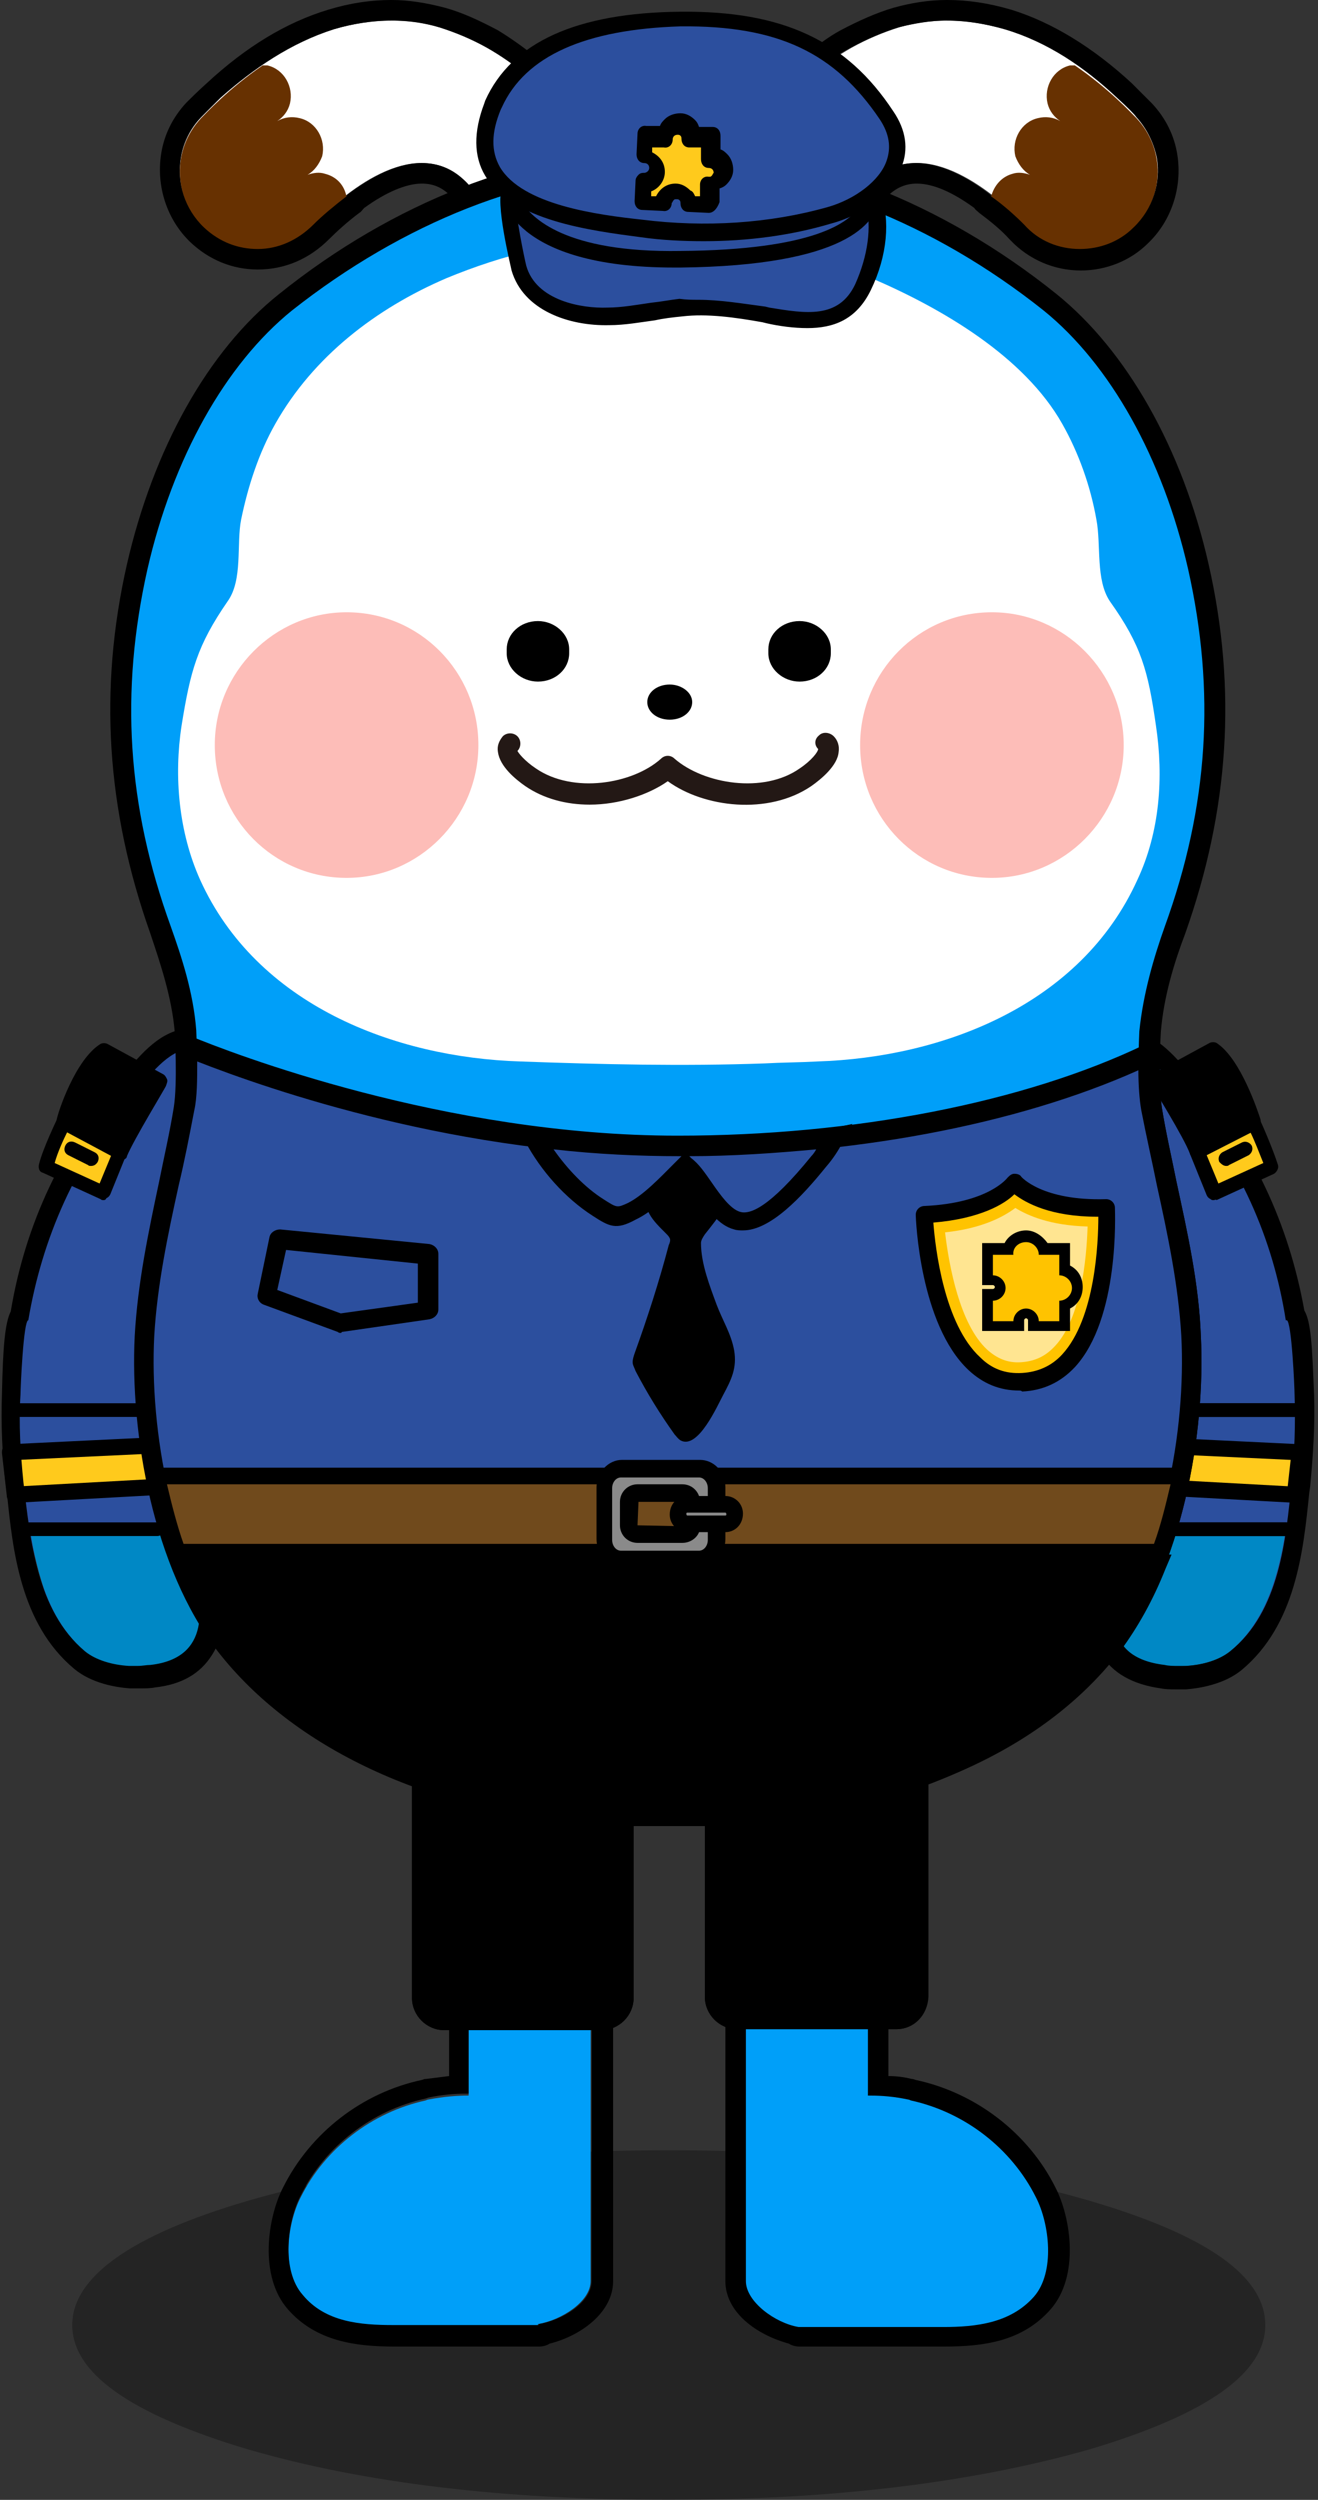 <?xml version="1.0" encoding="utf-8"?>
<!-- Generator: Adobe Illustrator 26.0.3, SVG Export Plug-In . SVG Version: 6.00 Build 0)  -->
<svg version="1.1" id="레이어_1" xmlns="http://www.w3.org/2000/svg" xmlns:xlink="http://www.w3.org/1999/xlink" x="0px"
	 y="0px" viewBox="0 0 135 256" style="enable-background:new 0 0 135 256;" xml:space="preserve">
<rect x="0" y="0" width="135" height="256" fill="#333333" stroke="none"/>
<style type="text/css">
	.st0{opacity:0.3;fill-rule:evenodd;clip-rule:evenodd;enable-background:new    ;}
	.st1{fill:#FFFFFF;}
	.st2{fill:#673101;}
	.st3{fill-rule:evenodd;clip-rule:evenodd;fill:#009FF9;}
	.st4{fill:#009FF9;}
	.st5{fill:#2C4F9E;}
	.st6{fill:#0088C5;}
	.st7{fill:none;stroke:#000000;stroke-width:1.421;stroke-linecap:round;stroke-linejoin:round;stroke-miterlimit:10;}
	.st8{fill:#FFCA1C;}
	.st9{fill-rule:evenodd;clip-rule:evenodd;fill:#FFFFFF;}
	.st10{fill-rule:evenodd;clip-rule:evenodd;fill:#FDBDB8;}
	.st11{fill-rule:evenodd;clip-rule:evenodd;}
	.st12{fill:#231815;}
	.st13{fill-rule:evenodd;clip-rule:evenodd;fill:#2C4F9E;}
	.st14{fill:#FFC300;}
	.st15{fill:#FFE591;}
	.st16{fill-rule:evenodd;clip-rule:evenodd;fill:#704A1C;}
	.st17{fill:#8A8A8A;}
</style>
<path class="st0" d="M25.3,250.8c-12-3.6-17.9-7.8-17.9-12.7s6-9.2,17.9-12.7c12-3.5,26.4-5.2,43.2-5.2c16.9,0,31.3,1.7,43.2,5.2
	s17.9,7.7,17.9,12.7c0,4.9-5.9,9.1-17.9,12.7c-11.9,3.4-26.3,5.2-43.2,5.2C51.7,256,37.3,254.3,25.3,250.8z"/>
<g>
	<path class="st1" d="M45,2.8c1.6,0.5,3.3,1.2,4.9,2.1c1.4,0.8,2.7,1.7,3.9,2.7c3.9,3.2,8.9,13.4,3.5,17.5c-3.9,2.9-7.4-4.4-9.6-6.5
		c-4.9-4.8-11.8,0.5-15.6,4.4c-3,3.2-8,3.3-11.2,0.3s-3.3-8.1-0.3-11.3c3.7-4,8.3-7.4,13.5-9C38.1,1.9,41.5,1.8,45,2.8z"/>
	<path class="st2" d="M33.3,17.8c-0.6-0.2-1.2-0.1-1.8,0.1c0.7-0.4,1.2-1.1,1.5-1.9c0.4-1.7-0.6-3.5-2.3-3.9
		c-0.8-0.2-1.6-0.1-2.3,0.3c0.6-0.4,1.1-1,1.3-1.8c0.4-1.7-0.6-3.5-2.3-3.9c-0.2,0-0.3,0-0.5,0c-3.5,2.4-5.8,4.9-6.3,5.4
		c-3,3.2-2.9,8.2,0.3,11.3c3.2,3,8.2,2.9,11.2-0.3c0.9-0.9,2.1-2,3.4-2.9C35.3,19,34.5,18.1,33.3,17.8"/>
	<path d="M40.1,2.1c1.7,0,3.3,0.2,4.9,0.7c1.6,0.5,3.3,1.2,4.9,2.1c1.4,0.8,2.7,1.7,3.9,2.7c3.9,3.2,8.9,13.4,3.5,17.5
		c-0.6,0.5-1.3,0.7-1.9,0.7c-3.1,0-5.9-5.4-7.7-7.2c-1.4-1.4-2.9-1.9-4.5-1.9c-2.6,0-5.3,1.5-7.7,3.3v0.1c-1.3,1-2.5,2-3.4,2.9l0,0
		c-1.6,1.6-3.6,2.5-5.7,2.5c-2,0-3.9-0.7-5.5-2.2c-2-1.9-2.8-4.6-2.4-7.1c0.2-1.5,0.9-3,2.1-4.2c0.3-0.3,1-1,2-2
		c3.4-3,7.2-5.6,11.6-7C36.2,2.4,38.2,2.1,40.1,2.1 M40.1,0c-2.1,0-4.2,0.3-6.5,1c-4.3,1.3-8.4,3.8-12.4,7.5c-1,0.9-1.8,1.7-2.1,2
		c-1.4,1.5-2.3,3.3-2.6,5.3c-0.5,3.3,0.6,6.7,3,9c1.9,1.8,4.3,2.8,6.9,2.8c2.8,0,5.3-1.1,7.3-3.1l0,0c0.8-0.8,1.9-1.8,3.1-2.7
		c0.2-0.1,0.3-0.3,0.5-0.5c2.2-1.6,4.3-2.5,5.9-2.5c1.2,0,2.1,0.4,3,1.3c0.4,0.4,1,1.1,1.6,1.9c1.9,2.6,4.4,5.9,7.7,5.9
		c1.1,0,2.2-0.4,3.1-1.1c2-1.5,3.1-3.8,3.2-6.6c0.1-5.1-3.3-11.4-6.6-14.1c-1.6-1.3-2.9-2.2-4.2-3c-1.9-1-3.6-1.8-5.4-2.3
		C43.7,0.3,41.9,0,40.1,0L40.1,0z"/>
</g>
<g>
	<path class="st1" d="M92.1,2.8c-1.6,0.5-3.3,1.2-4.9,2.1c-1.4,0.8-2.7,1.7-3.9,2.7c-3.9,3.2-8.9,13.4-3.5,17.5
		c3.9,2.9,7.4-4.4,9.6-6.5c4.9-4.8,11.8,0.5,15.6,4.4c3,3.2,8,3.3,11.2,0.3s3.3-8.1,0.3-11.3c-3.7-4-8.3-7.4-13.5-9
		C99,1.9,95.5,1.8,92.1,2.8z"/>
	<path class="st2" d="M103.7,17.8c0.6-0.2,1.2-0.1,1.8,0.1c-0.7-0.4-1.2-1.1-1.5-1.9c-0.4-1.7,0.6-3.5,2.3-3.9
		c0.8-0.2,1.6-0.1,2.3,0.3c-0.6-0.4-1.1-1-1.3-1.8c-0.4-1.7,0.6-3.5,2.3-3.9c0.2,0,0.3,0,0.5,0c3.5,2.4,5.8,4.9,6.3,5.4
		c3,3.2,2.9,8.2-0.3,11.3c-3.2,3-8.2,2.9-11.2-0.3c-0.9-0.9-2.1-2-3.4-2.9C101.8,19,102.6,18.1,103.7,17.8"/>
	<path d="M97,2.1c1.9,0,3.8,0.3,5.9,0.9c4.4,1.3,8.2,3.9,11.5,7c1.1,1,1.8,1.7,2,2c1.1,1.2,1.8,2.7,2.1,4.2c0.4,2.5-0.4,5.2-2.4,7.1
		c-1.5,1.5-3.5,2.2-5.5,2.2c-2.1,0-4.2-0.8-5.7-2.5l0,0c-0.9-0.9-2.1-2-3.4-2.9V20c-2.3-1.8-5.1-3.3-7.7-3.3c-1.6,0-3.1,0.5-4.5,1.9
		c-1.8,1.8-4.6,7.2-7.7,7.2c-0.6,0-1.2-0.2-1.9-0.7c-5.3-4.1-0.3-14.2,3.5-17.5c1.2-1,2.5-2,3.9-2.7C88.8,4,90.4,3.3,92,2.8
		C93.7,2.4,95.3,2.1,97,2.1 M97,0c-1.9,0-3.7,0.3-5.5,0.8c-1.7,0.5-3.5,1.3-5.4,2.3c-1.3,0.7-2.6,1.7-4.2,3
		c-3.3,2.7-6.7,9.1-6.6,14.1c0.1,2.8,1.2,5.1,3.2,6.6c1,0.7,2,1.1,3.1,1.1c3.3,0,5.7-3.3,7.7-5.9c0.6-0.8,1.2-1.6,1.6-1.9
		c0.9-0.9,1.9-1.3,3-1.3c1.7,0,3.7,0.9,5.9,2.5c0.1,0.2,0.3,0.3,0.5,0.5c1.2,0.9,2.3,1.8,3.1,2.7l0,0c0,0,0,0,0.1,0.1
		c1.9,2,4.5,3.1,7.2,3.1c2.6,0,5.1-1,6.9-2.8c2.4-2.3,3.5-5.7,3-9c-0.3-2-1.2-3.8-2.6-5.3c-0.4-0.4-1.1-1.1-2.1-2.1
		c-3.9-3.6-8.1-6.2-12.3-7.5C101.2,0.3,99.1,0,97,0L97,0z"/>
</g>
<g>
	<path class="st1" d="M52.4,160.2c2.4,0,8.2,1.9,8.2,4.3v36.2H48v-36.2C48,162.2,50,160.2,52.4,160.2"/>
	<path class="st3" d="M54.3,201.5c-3.6,0-6.3-0.7-6.3-0.7v13.8c-1.2,0-2.5,0.1-4.1,0.4c-0.1,0-0.3,0.1-0.3,0.1
		c-5.5,1.2-10.3,4.9-12.8,9.9c-1.4,2.7-2,7.7,0.2,10.2c3.2,3.6,8.4,3,12.6,3h11.5V238c2.4-0.4,5.4-2.3,5.4-4.4v-32.8
		C60.6,200.8,57.9,201.5,54.3,201.5z"/>
	<path d="M52.4,160.2c2.4,0,8.2,1.9,8.2,4.3v32.1l0,0v37c0,2.2-3,4-5.4,4.4v0.1h-1.1H51h-3h-4.4c-1.1,0-2.2,0-3.3,0
		c-3.4,0-7-0.3-9.3-3.1c-2.2-2.5-1.6-7.5-0.2-10.2c2.5-5,7.3-8.7,12.8-9.9l0.3-0.1c1.4-0.3,2.7-0.4,3.8-0.4c0.1,0,0.2,0,0.3,0v-13.8
		v-4.2v-32.1C48,162.2,50,160.2,52.4,160.2 M52.4,158.1c-3.6,0-6.4,2.9-6.4,6.4v32.1v4.2v11.8c-0.8,0.1-1.6,0.2-2.4,0.3h-0.1
		l-0.3,0.1c-6.1,1.3-11.4,5.4-14.2,11c-1.6,3.1-2.5,9.1,0.5,12.5c2.9,3.3,7,3.8,10.9,3.8c0.6,0,1.2,0,1.7,0s1.1,0,1.6,0H48h3h3.1
		h1.1c0.4,0,0.8-0.1,1.1-0.3c3.2-0.8,6.5-3.2,6.5-6.4v-37v-0.1v-32C62.7,160.1,54.8,158.1,52.4,158.1L52.4,158.1z"/>
</g>
<g>
	<path class="st1" d="M84.6,160.2c-2.4,0-8.2,1.9-8.2,4.3v36.2h12.5v-36.2C89,162.2,87,160.2,84.6,160.2"/>
	<path class="st4" d="M106.5,224.7c-2.5-5.1-7.4-8.9-13-10.1l-0.3-0.1c-1.2-0.2-2.5-0.4-3.8-0.4v-13.9l-0.5,0.1c0,0-2.7,0.7-6.2,0.7
		s-6.2-0.7-6.2-0.7l-0.5-0.1v33.3c0,2.4,3,4.4,5.4,4.9l0,0h11.9c0.5,0,1.1,0,1.6,0c0.6,0,1.1,0,1.7,0c3.5,0,7.1-0.3,9.5-3.2
		C108.6,232.7,108,227.5,106.5,224.7z"/>
	<path d="M84.6,160.2c2.4,0,4.3,1.9,4.3,4.3v32.1v4.2v13.8c0.1,0,0.2,0,0.3,0c1.1,0,2.4,0.1,3.8,0.4c0.1,0,0.3,0.1,0.3,0.1
		c5.5,1.2,10.3,4.9,12.8,9.9c1.4,2.7,2,7.7-0.2,10.2c-2.4,2.7-5.9,3.1-9.3,3.1c-1.1,0-2.2,0-3.3,0h-4.4H86h-3.1h-1.1l0,0
		c-2.4-0.4-5.4-2.6-5.4-4.7v-37l0,0v-32.1C76.4,162.2,82.2,160.2,84.6,160.2 M84.6,158.1c-2.4,0-10.3,2-10.3,6.4v32v0.1v37
		c0,3.2,3.2,5.5,6.5,6.4c0.3,0.2,0.7,0.3,1.1,0.3H83h3.1H89h4.4c0.5,0,1,0,1.6,0s1.1,0,1.7,0c4,0,8-0.5,10.9-3.8
		c3-3.4,2.1-9.4,0.5-12.5c-2.8-5.6-8.2-9.7-14.3-11l-0.3-0.1h-0.1c-0.8-0.2-1.6-0.3-2.4-0.3v-11.8v-4.2v-32.1
		C91.1,161,88.2,158.1,84.6,158.1L84.6,158.1z"/>
</g>
<g>
	<path class="st5" d="M124.8,169.4c2.8-0.1,5.2-3.3,6.1-6.2c5-17.7,4.2-36.5-8.6-51.4c-1.4-1.6-3.4-4.4-5.7-4.5
		c-8.7-0.4,1.1,17.9,2,21c3.2,10.5,2.4,21.7-0.5,32.1c-1,3.7,1,7.5,4.6,8.6C123.4,169.4,124.1,169.5,124.8,169.4z"/>
	<path class="st6" d="M125.6,156.9c-3,0-5.9-0.1-8.7-0.4c-0.4,1.2-0.8,2.4-1.3,3.6c-1.8,4.4-3,9.7,3.7,10.5c0.7,0.1,1.4,0.1,2.2,0
		c1.7-0.1,3.4-0.6,4.5-1.5c3.7-3.1,5-7.9,5.7-12.5C129.6,156.8,127.6,156.9,125.6,156.9z"/>
	<line class="st7" x1="132.7" y1="144.4" x2="119" y2="144.4"/>
	<polygon class="st8" points="133.2,148.7 118.7,148 118.2,152.3 132.7,153.1 	"/>
	<path d="M132.7,153.9L132.7,153.9l-14.6-0.8c-0.2,0-0.5-0.1-0.6-0.3c-0.2-0.2-0.2-0.4-0.2-0.6l0.5-4.3c0.1-0.4,0.4-0.8,0.9-0.7
		l14.5,0.7c0.2,0,0.5,0.1,0.6,0.3c0.2,0.2,0.2,0.4,0.2,0.6l-0.5,4.4C133.5,153.6,133.1,153.9,132.7,153.9z M119.1,151.5l12.8,0.7
		l0.3-2.7l-12.8-0.6L119.1,151.5z"/>
	<line class="st7" x1="131.7" y1="156.6" x2="118" y2="156.6"/>
	<path d="M114.9,107.4c0.1,0,0.2,0,0.3,0c2.3,0.1,4.3,2.9,5.7,4.5c6.1,7.1,9.5,15,10.8,23.3h0.1c0.5,0.1,0.8,6.9,0.8,7.6
		c0.1,3,0,6-0.3,9c-0.6,5.8-1.2,13.2-6.3,17.3c-1.1,0.9-2.8,1.4-4.5,1.5c-0.3,0-0.6,0-0.9,0c-0.4,0-0.9,0-1.3-0.1
		c-6.7-0.8-5.5-6.1-3.7-10.5c2.4-5.7,3.6-11.3,3.7-17.1c0-0.6,0-1.2,0-1.8c0-0.4,0-0.9,0-1.3c-0.1-1.1-0.1-2.1-0.3-3.2
		c0-0.2,0-0.3,0-0.5c-0.3-2.7-0.9-5.3-1.7-7.9C116.2,125.4,106.6,107.4,114.9,107.4 M114.9,105.3c-2.5,0-3.8,1.2-4.5,2.2
		c-2.5,3.9,0.4,11.4,3.6,18.9c0.5,1.2,1,2.2,1.1,2.7c0.7,2.4,1.3,4.9,1.6,7.5v0.2c0,0.1,0,0.2,0,0.3c0.1,1,0.2,2,0.3,3.1
		c0,0.4,0,0.8,0,1.2c0,0.6,0,1.2,0,1.7c-0.1,5.5-1.2,10.9-3.5,16.3c-1.2,2.8-2.5,6.9-0.7,10c1.1,1.9,3.2,3.1,6.1,3.5
		c0.5,0.1,1,0.1,1.5,0.1c0.4,0,0.7,0,1.1,0c1.3-0.1,3.9-0.5,5.7-2c5.5-4.6,6.3-12.1,6.9-18.1l0.1-0.7c0.3-3.2,0.5-6.3,0.4-9.3
		c-0.2-5-0.3-7.5-1-8.7c-1.6-8.9-5.3-16.8-11.2-23.6c-0.2-0.2-0.3-0.4-0.5-0.6c-1.6-1.9-3.7-4.4-6.7-4.6
		C115.1,105.3,115,105.3,114.9,105.3L114.9,105.3z"/>
	<g>
		<path class="st8" d="M128.4,114.9c0,0,1.4,3,1.8,4.6l-5.9,2.7l-1.7-4.2L128.4,114.9z"/>
		<path d="M124.3,122.9c-0.1,0-0.2,0-0.3-0.1c-0.2-0.1-0.3-0.2-0.4-0.4l-1.7-4.2c-0.1-0.4,0-0.8,0.3-0.9l5.8-3.1
			c0.2-0.1,0.4-0.1,0.6,0c0.2,0.1,0.3,0.2,0.4,0.4c0.1,0.1,1.4,3.1,1.9,4.7c0.1,0.3-0.1,0.7-0.4,0.9l-5.9,2.7
			C124.6,122.8,124.4,122.9,124.3,122.9z M123.6,118.3l1.2,2.9l4.6-2.1c-0.4-1-0.9-2.3-1.3-3.1L123.6,118.3z"/>
		<path d="M125.6,119.4c-0.3,0-0.5-0.2-0.7-0.4c-0.2-0.4,0-0.8,0.3-1l2-1c0.4-0.2,0.8,0,1,0.3c0.2,0.4,0,0.8-0.3,1l-2,1
			C125.8,119.4,125.7,119.4,125.6,119.4z"/>
		<path d="M129.1,114.6c-0.2-0.6-2-6.2-4.5-7.8c-0.2-0.1-0.5-0.1-0.7,0l-5.7,3.1c-0.2,0.1-0.3,0.3-0.4,0.5s0,0.4,0.1,0.6
			c0,0.1,3.4,5.5,4,7.2c0.1,0.2,0.2,0.3,0.4,0.4c0.1,0,0.2,0,0.3,0c0.1,0,0.2,0,0.3-0.1l5.8-3.1C129.1,115.3,129.2,115,129.1,114.6z
			"/>
	</g>
</g>
<g>
	<path class="st5" d="M11.6,171c-2.9-0.2-5.6-3.6-6.6-6.6c-5.8-18.3-5.5-37.5,7.2-52.3c1.3-1.6,3.3-4.4,5.7-4.4
		c9-0.1-0.5,18.3-1.3,21.5c-2.9,10.6-1.8,22.1,1.7,32.9c1.2,3.8-0.8,7.7-4.5,8.7C13,171,12.3,171.1,11.6,171z"/>
	<path class="st6" d="M18.3,156.6c-2.7,0.2-5.4,0.3-8.2,0.3c-2.4,0-4.7-0.1-7-0.2c0.7,4.6,2,9.4,5.7,12.5c1.1,0.9,2.8,1.4,4.5,1.5
		c0.8,0.1,1.5,0,2.2,0c6.2-0.8,5.5-6.1,4.1-10.3C19.2,159,18.7,157.8,18.3,156.6z"/>
	<path d="M15.2,145.1H1.5c-0.4,0-0.7-0.3-0.7-0.7s0.3-0.7,0.7-0.7h13.7c0.4,0,0.7,0.3,0.7,0.7S15.6,145.1,15.2,145.1z"/>
	<polygon class="st8" points="1,148.7 15.5,147.9 16,152.3 1.5,153.1 	"/>
	<path d="M1.5,153.9c-0.4,0-0.8-0.3-0.8-0.7l-0.5-4.4c0-0.2,0-0.5,0.2-0.6c0.2-0.2,0.4-0.3,0.6-0.3l14.5-0.7c0.4,0,0.8,0.3,0.9,0.7
		l0.5,4.3c0,0.2,0,0.5-0.2,0.6c-0.2,0.2-0.4,0.3-0.6,0.3L1.5,153.9L1.5,153.9z M1.9,149.5l0.3,2.7l12.8-0.7l-0.3-2.6L1.9,149.5z"/>
	<path d="M16.1,157.3H2.4c-0.4,0-0.7-0.3-0.7-0.7s0.3-0.7,0.7-0.7h13.7c0.4,0,0.7,0.3,0.7,0.7S16.5,157.3,16.1,157.3z"/>
	<path d="M19.8,107.4c8.3,0-1.3,18-2.3,21c-1.1,3.7-1.8,7.6-2,11.4c0.1,1.8,0.2,3.7,0.2,4c0,6,2,10.8,3.8,16.4
		c1.4,4.2,2.1,9.6-4.1,10.3c-0.4,0-0.8,0.1-1.3,0.1c-0.3,0-0.6,0-0.9,0c-1.7-0.1-3.4-0.6-4.5-1.5c-5-4.2-5.6-11.6-6.3-17.3
		c-0.3-3-0.5-6-0.3-9c0-0.7,0.3-7.6,0.8-7.6l0,0c1.4-8.3,4.8-16.3,10.9-23.3c1.4-1.6,3.4-4.4,5.7-4.5
		C19.6,107.4,19.7,107.4,19.8,107.4 M19.8,105.3c-0.1,0-0.2,0-0.3,0c-3,0.1-5.1,2.7-6.7,4.6c-0.2,0.2-0.4,0.4-0.5,0.6
		c-5.9,6.8-9.7,14.8-11.2,23.8c-0.6,1.2-0.8,3.7-0.9,8.4c-0.1,3.1,0,6.2,0.4,9.4l0.1,0.7c0.6,6,1.4,13.5,6.9,18.1
		c1.8,1.5,4.3,1.9,5.7,2c0.4,0,0.7,0,1.1,0c0.5,0,1,0,1.5-0.1c2.7-0.3,4.6-1.4,5.8-3.3c1.5-2.3,1.5-5.5,0.1-9.8
		c-0.3-1-0.6-1.9-0.9-2.8c-1.5-4.5-2.8-8.3-2.8-13c0-0.2,0-0.6-0.1-1.1c0-0.8-0.1-1.8-0.1-2.9c0.2-3.8,0.8-7.5,1.9-10.8
		c0.1-0.4,0.6-1.5,1.1-2.7c3.2-7.4,6.2-15,3.6-18.9C23.6,106.5,22.3,105.3,19.8,105.3L19.8,105.3z"/>
	<g>
		<path class="st8" d="M6.5,114.9c0,0-1.4,3-1.8,4.6l5.9,2.7l1.7-4.2L6.5,114.9z"/>
		<path d="M10.6,122.9c-0.1,0-0.2,0-0.3-0.1l-5.9-2.7C4,120,3.9,119.6,4,119.2c0.4-1.6,1.8-4.5,1.9-4.7s0.2-0.3,0.4-0.4s0.4,0,0.6,0
			l5.8,3.1c0.3,0.2,0.5,0.6,0.3,0.9l-1.7,4.2c-0.1,0.2-0.2,0.3-0.4,0.4C10.8,122.9,10.7,122.9,10.6,122.9z M5.6,119.1l4.6,2.1
			l1.2-2.9l-4.5-2.4C6.5,116.7,5.9,118,5.6,119.1z"/>
		<path d="M9.3,119.4c-0.1,0-0.2,0-0.3-0.1l-2-1c-0.4-0.2-0.5-0.6-0.3-1s0.6-0.5,1-0.3l2,1c0.4,0.2,0.5,0.6,0.3,1
			C9.8,119.3,9.6,119.4,9.3,119.4z"/>
		<path d="M17.1,110.5c-0.1-0.2-0.2-0.4-0.4-0.5l-5.7-3.1c-0.2-0.1-0.5-0.1-0.7,0c-2.6,1.6-4.4,7.1-4.5,7.8c-0.1,0.3,0,0.7,0.4,0.9
			l5.8,3.1c0.1,0.1,0.2,0.1,0.3,0.1s0.2,0,0.3,0c0.2-0.1,0.4-0.2,0.4-0.4c0.7-1.7,4-7.1,4-7.2C17.1,110.9,17.2,110.7,17.1,110.5z"/>
	</g>
</g>
<g>
	<path class="st3" d="M118,113.6c-0.5-2.7-0.2-8-0.2-8c0.3-3.6,1.4-7,2.6-10.4c4.4-12.4,5.3-24.4,2.4-37.2
		c-2.2-9.9-7.2-20.7-15.2-27.1c-10.3-8.2-23.8-14.5-36.9-14.5h-2.2h-2.2c-13.1,0-26.6,6.2-36.9,14.5c-8,6.4-13,17.2-15.2,27.1
		c-2.9,12.8-2,24.8,2.4,37.2c1.2,3.4,2.2,6.8,2.6,10.4c0,0,0.3,5.3-0.2,8c-1.4,7.7-3.7,15.3-4.1,23.2c-0.5,10.1,2,23.5,8.2,31.6
		c8.6,11.1,23.7,16.2,37.2,17.3c2,0.2,4,0.2,6,0.2h2.1h2.1c2,0,4-0.1,6-0.2c13.6-1.1,28.6-6.2,37.2-17.3c6.2-8.1,8.8-21.5,8.2-31.6
		C121.7,128.9,119.4,121.3,118,113.6z"/>
</g>
<g>
	<path class="st9" d="M75.1,24.7c4.9,0.6,9.8,2,14.2,3.8c7.2,3.1,15.6,8,19.5,14.9c1.7,3,2.9,6.4,3.5,9.8c0.5,2.6-0.1,6.2,1.4,8.4
		c3.2,4.5,3.9,7.1,4.7,12.7c0.8,5.3,0.4,10.9-1.9,15.8c-5.8,12.8-19.9,18.2-32.8,18.6c-1.8,0.1-3.6,0.1-5.4,0.2
		c-8.4,0.3-16.7,0.1-25-0.2c-12.9-0.4-27-5.8-32.8-18.6c-2.2-4.9-2.7-10.6-1.9-15.8c0.9-5.6,1.6-8.2,4.7-12.7
		c1.6-2.2,0.9-5.9,1.4-8.4c0.7-3.4,1.8-6.8,3.5-9.8c3.9-6.9,10.3-11.8,17.5-14.9c2.9-1.2,5.9-2.2,9-2.9C60.9,24.2,69,23.9,75.1,24.7
		z"/>
	<g>
		<path class="st10" d="M49,76.3c0,7.5-6.1,13.6-13.5,13.6C28,89.9,22,83.8,22,76.3s6.1-13.6,13.5-13.6C43,62.7,49,68.8,49,76.3"/>
		<path class="st10" d="M115.1,76.3c0,7.5-6.1,13.6-13.5,13.6c-7.5,0-13.5-6.1-13.5-13.6s6-13.6,13.5-13.6
			C109,62.7,115.1,68.8,115.1,76.3"/>
	</g>
	<g>
		<g>
			<path class="st11" d="M70.9,71.9c0,1-1,1.8-2.3,1.8s-2.3-0.8-2.3-1.8s1-1.8,2.3-1.8C69.8,70.1,70.9,70.9,70.9,71.9"/>
			<g>
				<path class="st11" d="M81.9,69.8L81.9,69.8c-1.7,0-3.2-1.3-3.2-2.9v-0.4c0-1.6,1.4-2.9,3.2-2.9c1.7,0,3.2,1.3,3.2,2.9v0.4
					C85.1,68.5,83.7,69.8,81.9,69.8"/>
				<path class="st11" d="M55.1,69.8L55.1,69.8c-1.7,0-3.2-1.3-3.2-2.9v-0.4c0-1.6,1.4-2.9,3.2-2.9c1.7,0,3.2,1.3,3.2,2.9v0.4
					C58.3,68.5,56.9,69.8,55.1,69.8"/>
			</g>
		</g>
		<path class="st12" d="M60.4,82.4c-2.4,0-4.7-0.6-6.6-1.9c-1-0.7-2.6-2-2.8-3.5c-0.1-0.6,0.1-1.1,0.5-1.6c0.4-0.4,1.1-0.4,1.5,0
			s0.4,1.1,0,1.5c0.1,0.2,0.7,1,1.9,1.8c3.8,2.6,9.9,1.6,12.8-1c0.4-0.4,1-0.4,1.4,0c3,2.6,9.1,3.6,12.8,1c1.2-0.8,1.9-1.7,1.9-2
			c-0.4-0.4-0.4-1,0.1-1.4c0.4-0.4,1.1-0.3,1.5,0.1s0.6,1,0.5,1.6c-0.1,1.4-1.8,2.8-2.8,3.5c-4.4,3-11,2.2-14.7-0.5
			C66.4,81.4,63.4,82.4,60.4,82.4z"/>
	</g>
</g>
<path d="M70.6,187h-2.1h-2.1c-2.1,0-4.2-0.1-6.1-0.2c-16.5-1.3-30.3-7.8-38-17.7c-6.6-8.5-9-22.3-8.5-32.3
	c0.3-5.4,1.4-10.6,2.5-15.8c0.5-2.5,1.1-5.1,1.5-7.6s0.1-7.7,0.1-7.7c-0.3-3.6-1.5-7.1-2.5-10.1c-4.5-12.7-5.3-25-2.4-37.8
	c2.7-11.8,8.3-21.9,15.6-27.7C40.3,20.7,54,15.4,66.2,15.4h2.2h2.2h0.1c12.1,0,25.8,5.3,37.5,14.7c7.2,5.8,12.9,15.8,15.6,27.7
	c2.9,12.8,2.1,25.1-2.4,37.8c-1.1,2.9-2.2,6.4-2.5,10.1c0,0-0.3,5.2,0.1,7.7l0,0c0.4,2.5,1,5.1,1.5,7.6c1.1,5.1,2.3,10.4,2.5,15.8
	c0.5,10-1.9,23.8-8.5,32.3c-7.7,9.9-21.5,16.4-38,17.7C74.8,186.9,72.7,187,70.6,187z M68.5,184.9h2.1c2,0,4.1-0.1,5.9-0.2
	c15.9-1.3,29.2-7.5,36.5-16.9c6.2-8.1,8.5-21.3,8-30.9c-0.3-5.2-1.4-10.4-2.5-15.4c-0.5-2.5-1.1-5.1-1.6-7.7l0,0
	c-0.5-2.8-0.2-8-0.2-8.2c0.4-3.9,1.5-7.6,2.6-10.7c4.5-12.4,5.2-24.1,2.4-36.6c-2.6-11.4-8-21-14.8-26.5
	c-11.3-9-24.5-14.2-36.2-14.2h-0.1h-2.2h-2.2h-0.1c-11.7,0-24.8,5.2-36.2,14.2c-6.8,5.5-12.2,15.1-14.8,26.5
	c-2.8,12.5-2.1,24.2,2.4,36.6c1.1,3.1,2.3,6.7,2.6,10.6c0,0.3,0.3,5.5-0.2,8.2c-0.5,2.6-1,5.2-1.6,7.7c-1.1,5-2.2,10.2-2.5,15.4
	c-0.5,9.6,1.8,22.9,8,30.9c7.3,9.4,20.6,15.6,36.5,16.9c1.9,0.2,3.9,0.2,5.9,0.2L68.5,184.9z"/>
<path class="st13" d="M122.1,136.8c-0.4-7.9-2.7-15.5-4.1-23.2c-0.3-1.5-0.3-3.8-0.2-5.6c-11,5.3-27.9,9.4-48.2,9.4
	c-23.9,0.1-45.4-8.2-50.3-10.2c0.1,1.8,0.1,4.6-0.2,6.4c-1.4,7.7-3.7,15.3-4.1,23.2c-0.5,10.1,2,23.5,8.2,31.6
	c5,6.5,12.3,10.9,20.1,13.7v22.5c0,1.2,1,2.2,2.2,2.2h16.3c1.2,0,2.2-1,2.2-2.2v-18.7c0.8,0,1.7,0,2.5,0h2.1h2.1
	c0.9,0,1.8,0,2.7-0.1v18.7c0,1.2,1,2.2,2.2,2.2h16.3c1.2,0,2.2-1,2.2-2.2V182c7.8-2.8,14.9-7.2,19.9-13.6
	C120.1,160.3,122.6,146.8,122.1,136.8z"/>
<path d="M91.8,207.8H75.5c-1.8,0-3.3-1.5-3.3-3.3V187c-0.6,0-1.1,0-1.7,0h-2.1h-2.1c-0.5,0-1,0-1.4,0v17.6c0,1.8-1.5,3.3-3.3,3.3
	H45.5c-1.8,0-3.3-1.5-3.3-3.3v-21.7C33.7,179.7,27,175,22.4,169c-6.6-8.5-9-22.3-8.5-32.3c0.3-5.4,1.4-10.6,2.5-15.8
	c0.5-2.5,1.1-5.1,1.5-7.6c0.2-1.3,0.3-3.4,0.2-6.2l-0.1-1.6l1.5,0.6c4.1,1.7,26,10.2,49.9,10.2c18.1,0,35.5-3.4,47.8-9.3l1.6-0.7
	v1.7c0,1.7,0,3.9,0.2,5.4c0.4,2.5,1,5.1,1.5,7.6c1.1,5.1,2.3,10.4,2.5,15.8l0,0c0.5,10-1.9,23.8-8.5,32.3
	c-4.6,6-11.2,10.6-19.7,13.7v21.8C95,206.4,93.6,207.8,91.8,207.8z M74.4,184.8v19.8c0,0.6,0.5,1.1,1.1,1.1h16.3
	c0.6,0,1.1-0.5,1.1-1.1v-23.3l0.7-0.3c8.4-3,14.9-7.5,19.4-13.3c6.2-8.1,8.5-21.3,8-30.9l0,0c-0.3-5.2-1.4-10.4-2.5-15.4
	c-0.5-2.5-1.1-5.1-1.6-7.7c-0.2-1.1-0.3-2.7-0.3-4.1c-12.5,5.6-29.5,8.8-47.1,8.8c-0.1,0-0.2,0-0.3,0c-22,0-41.6-6.8-49-9.7
	c0,1.7,0,3.7-0.3,5c-0.5,2.6-1,5.2-1.6,7.7c-1.1,5-2.2,10.2-2.5,15.4c-0.5,9.6,1.8,22.9,8,30.9c4.5,5.9,11.1,10.3,19.6,13.4l0.7,0.3
	v23.2c0,0.6,0.5,1.1,1.1,1.1h16.3c0.6,0,1.1-0.5,1.1-1.1v-19.8h1.1c0.8,0,1.7,0,2.5,0h2.1h2.1c0.9,0,1.8,0,2.7-0.1L74.4,184.8z"/>
<g>
	<path class="st11" d="M18.7,160.2c1.2,3,2.7,5.8,4.5,8.1c5,6.5,12.3,10.9,20.1,13.7v22.5c0,1.2,1,2.2,2.2,2.2h16.3
		c1.2,0,2.2-1,2.2-2.2v-18.7c0.8,0,1.7,0,2.5,0h2.1h2.1c0.9,0,1.8,0,2.7-0.1v18.7c0,1.2,1,2.2,2.2,2.2h16.3c1.2,0,2.2-1,2.2-2.2V182
		c7.8-2.8,14.9-7.2,19.9-13.6c1.8-2.3,3.3-5.1,4.5-8.1L18.7,160.2L18.7,160.2z"/>
	<path d="M91.8,207.8H75.5c-1.8,0-3.3-1.5-3.3-3.3V187c-0.6,0-1.1,0-1.7,0h-2.1h-2.1c-0.5,0-1,0-1.4,0v17.6c0,1.8-1.5,3.3-3.3,3.3
		H45.5c-1.8,0-3.3-1.5-3.3-3.3v-21.7C33.7,179.7,27,175,22.4,169c-1.8-2.3-3.3-5.1-4.6-8.4l-0.6-1.4H120l-0.6,1.4
		c-1.3,3.3-2.9,6.1-4.6,8.4c-4.6,6-11.2,10.6-19.7,13.7v21.8C95,206.4,93.6,207.8,91.8,207.8z M74.4,184.8v19.8
		c0,0.6,0.5,1.1,1.1,1.1h16.3c0.6,0,1.1-0.5,1.1-1.1v-23.3l0.7-0.3c8.4-3,14.9-7.5,19.4-13.3c1.4-1.8,2.6-3.9,3.7-6.4H20.3
		c1.1,2.5,2.3,4.6,3.7,6.4c4.5,5.9,11.1,10.3,19.6,13.4l0.7,0.3v23.2c0,0.6,0.5,1.1,1.1,1.1h16.3c0.6,0,1.1-0.5,1.1-1.1v-19.8h1.1
		c0.8,0,1.7,0,2.5,0h2.1h2.1c0.9,0,1.8,0,2.7-0.1L74.4,184.8z"/>
</g>
<g>
	<path class="st14" d="M113.4,123.6c-7.3,0.3-9.5-2.6-9.5-2.6s-2,3-9.2,3.3c0,0,0.5,17.5,10,17.2S113.4,123.6,113.4,123.6z"/>
	<path d="M104.4,142.4c-2,0-3.7-0.7-5.2-2.1c-5-4.7-5.4-15.5-5.4-15.9c0-0.5,0.4-0.9,0.9-0.9c6.6-0.3,8.5-2.9,8.5-2.9
		c0.2-0.2,0.4-0.4,0.7-0.4c0.3,0,0.6,0.1,0.7,0.3c0,0,2.1,2.5,8.7,2.3c0.5,0,0.9,0.4,0.9,0.9s0.5,11.3-4.1,16.3
		c-1.5,1.6-3.3,2.4-5.4,2.5C104.6,142.4,104.5,142.4,104.4,142.4z M95.6,125.2c0.2,2.6,1.1,10.4,4.8,13.8c1.2,1.2,2.6,1.7,4.3,1.6
		c1.6-0.1,3-0.7,4.1-1.9c3.4-3.7,3.7-11.5,3.7-14.1c0,0,0,0-0.1,0c-4.8,0-7.3-1.4-8.5-2.3C102.9,123.3,100.4,124.8,95.6,125.2z"/>
	<path class="st15" d="M104.6,139.5c-1.4,0.1-2.5-0.4-3.5-1.3c-2.8-2.6-3.9-8.6-4.3-12c3.8-0.4,6-1.6,7.2-2.5
		c1.3,0.8,3.6,1.8,7.4,1.9c-0.1,3.4-0.7,9.4-3.3,12.2C107.1,138.9,106,139.4,104.6,139.5z"/>
	<path class="st14" d="M105.8,135.8v-0.6c0-0.4-0.3-0.8-0.8-0.8c-0.4,0-0.8,0.3-0.8,0.8v0.6H101v-3.2h0.6c0.4,0,0.8-0.3,0.8-0.8
		s-0.3-0.8-0.8-0.8H101v-3.2h2.1c0.2-0.8,1-1.3,1.8-1.3s1.6,0.6,1.8,1.3h2.1v2.1c0.8,0.2,1.3,1,1.3,1.8s-0.6,1.6-1.3,1.8v2.1h-3
		V135.8z"/>
	<path d="M105.1,127.2c0.7,0,1.3,0.6,1.3,1.3h2.1v2.1c0.7,0,1.3,0.6,1.3,1.3s-0.6,1.3-1.3,1.3v2.1h-2.1c0-0.7-0.6-1.3-1.3-1.3
		c-0.7,0-1.3,0.6-1.3,1.3h-2.1v-2.1c0.7,0,1.3-0.6,1.3-1.3s-0.6-1.3-1.3-1.3v-2.1h2.1C103.7,127.8,104.3,127.2,105.1,127.2
		 M105.1,126c-0.9,0-1.8,0.5-2.2,1.3h-1.2h-1.1v1.1v2.1v1.1h1.1c0.1,0,0.2,0.1,0.2,0.2c0,0.1-0.1,0.2-0.2,0.2h-1.1v1.1v2.1v1.1h1.1
		h2.1h1.1v-1.1c0-0.1,0.1-0.2,0.2-0.2s0.2,0.1,0.2,0.2v1.1h1.1h2.1h1.1v-1.1V134c0.8-0.4,1.3-1.2,1.3-2.2s-0.5-1.8-1.3-2.2v-1.2
		v-1.1h-1.1h-1.2C106.8,126.6,106,126,105.1,126L105.1,126z"/>
</g>
<g>
	<path class="st16" d="M18.2,158.9h100.6c0.9-2.5,1.6-5.1,2.1-7.8H16.1C16.6,153.8,17.3,156.4,18.2,158.9z"/>
	<path d="M119.4,159.8H17.6l-0.2-0.6c-0.9-2.5-1.6-5.1-2.2-7.9l-0.2-1h107l-0.2,1c-0.5,2.7-1.3,5.4-2.2,7.9L119.4,159.8z
		 M18.8,158.1h99.4c0.7-1.9,1.2-4,1.7-6.1H17.1C17.6,154.1,18.1,156.1,18.8,158.1z"/>
	<path class="st17" d="M71.7,150.5h-8c-1,0-1.8,0.9-1.8,1.9v5.3c0,1.1,0.8,1.9,1.8,1.9h8c1,0,1.8-0.9,1.8-1.9v-5.3
		C73.5,151.3,72.7,150.5,71.7,150.5z M70.9,156.2c0,0.5-0.4,0.9-1,0.9h-4.6c-0.5,0-1-0.4-1-0.9v-2.4c0-0.5,0.4-0.9,1-0.9h4.6
		c0.5,0,1,0.4,1,0.9V156.2z"/>
	<path d="M71.7,160.4h-8c-1.4,0-2.6-1.2-2.6-2.8v-5.3c0-1.5,1.2-2.8,2.6-2.8h8c1.4,0,2.6,1.2,2.6,2.8v5.3
		C74.3,159.2,73.1,160.4,71.7,160.4z M63.6,151.3c-0.5,0-0.9,0.5-0.9,1.1v5.3c0,0.6,0.4,1.1,0.9,1.1h8c0.5,0,0.9-0.5,0.9-1.1v-5.3
		c0-0.6-0.4-1.1-0.9-1.1H63.6z M69.9,158h-4.6c-1,0-1.8-0.8-1.8-1.8v-2.4c0-1,0.8-1.8,1.8-1.8h4.6c1,0,1.8,0.8,1.8,1.8v2.4
		C71.8,157.2,70.9,158,69.9,158z M65.4,153.8l-0.1,2.4l4.7,0.1l0.1-0.1v-2.4H65.4z"/>
	<path class="st17" d="M74.6,156.1h-4.5c-0.4,0-0.7-0.3-0.7-0.7v-0.6c0-0.4,0.3-0.7,0.7-0.7h4.5c0.4,0,0.7,0.3,0.7,0.7v0.6
		C75.3,155.7,75,156.1,74.6,156.1z"/>
	<path d="M74.3,156.9h-3.9c-1,0-1.8-0.8-1.8-1.8c0-1.1,0.8-1.9,1.8-1.9h3.9c1,0,1.8,0.8,1.8,1.8C76.1,156.1,75.3,156.9,74.3,156.9z
		 M70.4,154.9c-0.1,0-0.1,0.1-0.1,0.1c0,0.2,0.1,0.2,0.1,0.2h3.9c0.1,0,0.1-0.1,0.1-0.1c0-0.2-0.1-0.2-0.1-0.2H70.4z"/>
</g>
<path d="M68.2,126.3c0.2,0.2,0.3,0.3,0.4,0.5s0,0.5-0.1,0.7c-1,3.8-2.2,7.5-3.5,11.1c-0.1,0.3-0.2,0.6-0.2,0.9
	c0,0.3,0.2,0.6,0.3,0.9c1.2,2.3,2.5,4.4,4,6.5c0.2,0.2,0.3,0.4,0.6,0.6c1.8,1,3.8-3.6,4.4-4.7c0.8-1.5,1.4-2.7,1.1-4.5
	c-0.3-1.7-1.2-3.1-1.8-4.7c-0.7-1.9-1.6-4.2-1.6-6.3c0-0.3,0.2-0.6,0.4-0.9c0.7-0.9,1.4-1.7,1.9-2.7s0.7-2.2,0.4-3.3
	c-0.9-2.6-4.3-2.6-6-0.9c-0.7,0.7-1.3,1.8-1.9,2.6C65.5,123.7,67,125.1,68.2,126.3z"/>
<g>
	<path class="st5" d="M69.6,117.4c-5.1,0-10.1-0.4-14.8-1c1.6,3,4.1,5.7,6.5,7.2c1.6,1,1.9,1.3,3.5,0.5c2-1,4-3.2,5.5-4.8
		c1.6,1.4,3.2,5.1,5.3,5.7c2.7,0.8,6.8-4.1,8.4-6c0.6-0.8,1.2-1.6,1.7-2.5C80.6,117.1,75.2,117.4,69.6,117.4z"/>
	<path d="M85.5,115.5c-5.2,0.6-10.6,0.9-16,0.9c-4.7,0-9.7-0.3-14.7-1l-1.9-0.2l0.9,1.7c1.6,3,4.1,5.8,6.9,7.6
		c1.7,1.1,2.4,1.5,4.4,0.4c1.9-0.9,3.6-2.7,5.1-4.2c0.3,0.4,0.7,0.9,1.1,1.5c1.1,1.6,2.3,3.3,3.9,3.7c0.3,0.1,0.6,0.1,0.9,0.1
		c2.8,0,6-3.4,8.5-6.5c0.7-0.8,1.3-1.7,1.8-2.7l0.9-1.7L85.5,115.5z M69,119.2c-1.4,1.4-3.1,3.2-4.7,4c-1.1,0.5-1.1,0.5-2.5-0.4
		c-1.9-1.2-3.7-3.1-5.1-5.1c4.4,0.5,8.8,0.7,12.9,0.7c0.1,0,0.1,0,0.2,0L69,119.2z M83.1,118.4c-4.3,5.3-6.3,6-7.3,5.7s-2-1.7-2.9-3
		c-0.7-1-1.3-1.9-2.1-2.5l-0.2-0.2c4.3,0,8.7-0.3,13-0.7C83.5,117.9,83.3,118.2,83.1,118.4z"/>
</g>
<path d="M34.9,136.5c-0.1,0-0.2,0-0.3-0.1l-7.6-2.8c-0.5-0.2-0.7-0.7-0.6-1.1l1.2-5.8c0.1-0.5,0.6-0.8,1.1-0.8l15.3,1.5
	c0.5,0.1,0.9,0.5,0.9,1v5.7c0,0.5-0.4,0.9-0.9,1l-9,1.3C35,136.5,34.9,136.5,34.9,136.5z M28.4,132.1l6.5,2.4l7.9-1.1v-4L29.3,128
	L28.4,132.1z"/>
<g>
	<path class="st5" d="M52.2,19.7c-0.9,0,0.7,7.2,0.9,7.8c1.1,3.7,5.6,5.1,9.1,4.9c2.6-0.1,5-0.6,7.5-0.9c2.7-0.3,5.8,0.2,8.5,0.6
		c3.9,0.6,8.1,1.5,10.1-2.8c1.3-2.7,2.1-6.4,1-9.3C89.3,20.2,52.3,19.7,52.2,19.7z"/>
	<path d="M82.7,33.6c-1.4,0-2.9-0.2-4.2-0.5L78.1,33c-2.8-0.5-5.7-0.9-8.2-0.6c-1,0.1-1.9,0.2-2.8,0.4c-1.5,0.2-3.1,0.5-4.7,0.5
		c-4.1,0.1-8.8-1.5-10-5.6c0-0.1-1.8-7.3-0.9-8.5c0.2-0.2,0.6-0.4,0.8-0.4l0,0c0.2,0,37.1,0.5,37.1,0.5c0.3,0,0.7,0.2,0.8,0.5
		c1,2.7,0.7,6.4-1,9.9C87.7,32.8,85.3,33.6,82.7,33.6z M71.5,30.7c2.3,0,4.6,0.4,6.9,0.7l0.4,0.1c3.7,0.6,7.1,1.2,8.8-2.4
		c1.3-2.9,1.7-5.9,1.1-8.1c-4.4-0.1-31.5-0.4-35.9-0.5c0,1.5,0.9,5.9,1.1,6.7c1,3.6,5.7,4.4,8.3,4.3c1.5,0,3.1-0.3,4.5-0.5
		c1-0.1,2-0.3,2.9-0.4C70.3,30.7,70.9,30.7,71.5,30.7z"/>
	<path d="M69.1,27.4c-16.8,0-17.7-7.3-17.7-7.6c0-0.2,0.1-0.5,0.2-0.7c0.2-0.2,0.3-0.3,0.6-0.3l37.1,0.5c0.2,0,0.5,0.1,0.6,0.3
		c0.2,0.2,0.2,0.4,0.2,0.7c-0.4,2.6-3.5,6.9-20.4,7.1C69.5,27.4,69.3,27.4,69.1,27.4z M53.4,20.6c1,1.7,4.5,5.3,16.3,5.1
		c13.6-0.1,17.4-2.9,18.4-4.7L53.4,20.6z"/>
	<path class="st5" d="M50.6,10.7C53.8,3.6,62.9,2.1,69.9,2c9-0.1,15.9,2,21.1,9.9c3.2,4.8-1.3,9-5.9,10.3
		c-6.3,1.7-12.8,2.1-19.3,1.3C59,22.6,46.4,21.1,50.5,11C50.5,10.9,50.6,10.8,50.6,10.7z"/>
	<path d="M72.1,24.7c-2.1,0-4.3-0.1-6.4-0.4c-5.3-0.7-13.2-1.7-16-6.3c-1.2-2-1.2-4.5-0.1-7.4l0.1-0.3l0,0c2.7-6,9.4-9,20-9.1
		c10.4-0.1,17,2.9,21.8,10.2c1.3,1.9,1.6,3.9,0.8,5.8c-1,2.6-3.8,4.8-7.2,5.7C81.1,24.1,76.6,24.7,72.1,24.7z M51.4,11l-0.1,0.2
		c-1,2.4-1,4.3-0.1,5.9c2.3,3.9,10,4.9,14.6,5.4c6.4,0.8,13,0.4,19-1.3c2.8-0.8,5.3-2.7,6-4.7c0.5-1.4,0.3-2.8-0.7-4.3
		c-4.6-6.8-10.4-9.6-20.4-9.5C60,3,53.8,5.7,51.4,11L51.4,11z"/>
	<path class="st8" d="M72.7,16.3l0.1-2.1l-2.1-0.1c0-0.7-0.6-1.3-1.3-1.4c-0.7,0-1.3,0.6-1.4,1.3l-2,0l-0.1,2.1
		c0.7,0,1.3,0.6,1.3,1.4c0,0.7-0.6,1.3-1.4,1.3l-0.1,2.1l2.1,0.1c0-0.7,0.6-1.3,1.4-1.3c0.7,0,1.3,0.6,1.3,1.4l2.1,0.1l0.1-2.1
		c0.7,0,1.3-0.6,1.4-1.3C74,16.9,73.4,16.3,72.7,16.3z"/>
	<path d="M72.6,21.8L72.6,21.8l-2.1-0.1c-0.5,0-0.8-0.4-0.8-0.9c0-0.1,0-0.2-0.1-0.3c-0.1-0.1-0.2-0.1-0.3-0.1c-0.2,0-0.2,0-0.3,0.1
		c-0.1,0.1-0.1,0.2-0.2,0.3c0,0.5-0.4,0.9-0.9,0.8l-2.1-0.1c-0.5,0-0.8-0.4-0.8-0.9l0.1-2.1c0-0.2,0.1-0.4,0.3-0.6
		c0.2-0.2,0.4-0.2,0.6-0.2s0.5-0.2,0.5-0.5s-0.2-0.5-0.5-0.5c-0.5,0-0.8-0.4-0.8-0.9l0.1-2.1c0-0.5,0.4-0.9,0.9-0.8h1.4
		c0.1-0.3,0.3-0.5,0.5-0.7c0.4-0.4,1-0.6,1.6-0.6s1.1,0.3,1.5,0.7c0.2,0.2,0.3,0.4,0.4,0.7H73c0.5,0,0.8,0.4,0.8,0.9v1.4
		c0.3,0.1,0.5,0.3,0.7,0.5c0.4,0.4,0.6,1,0.6,1.6s-0.3,1.1-0.7,1.5c-0.2,0.2-0.4,0.3-0.7,0.4v1.4C73.4,21.5,73,21.8,72.6,21.8z
		 M71.2,20.1h0.5v-1.2c0-0.5,0.4-0.9,0.9-0.8c0.2,0,0.2,0,0.3-0.1c0.1-0.1,0.1-0.2,0.2-0.3c0-0.3-0.2-0.5-0.5-0.5
		c-0.5,0-0.8-0.4-0.8-0.9v-1.2h-1.2c-0.5,0-0.8-0.4-0.8-0.9c0-0.1,0-0.2-0.1-0.3s-0.2-0.1-0.3-0.1l0,0c-0.3,0-0.5,0.2-0.5,0.5
		c0,0.5-0.4,0.9-0.9,0.8h-1.2v0.5c0.8,0.4,1.3,1.1,1.3,2c0,0.9-0.6,1.7-1.4,2v0.5h0.5c0.4-0.8,1.1-1.3,2-1.3c0.6,0,1.1,0.3,1.5,0.7
		C71,19.6,71.1,19.9,71.2,20.1z"/>
</g>
</svg>
